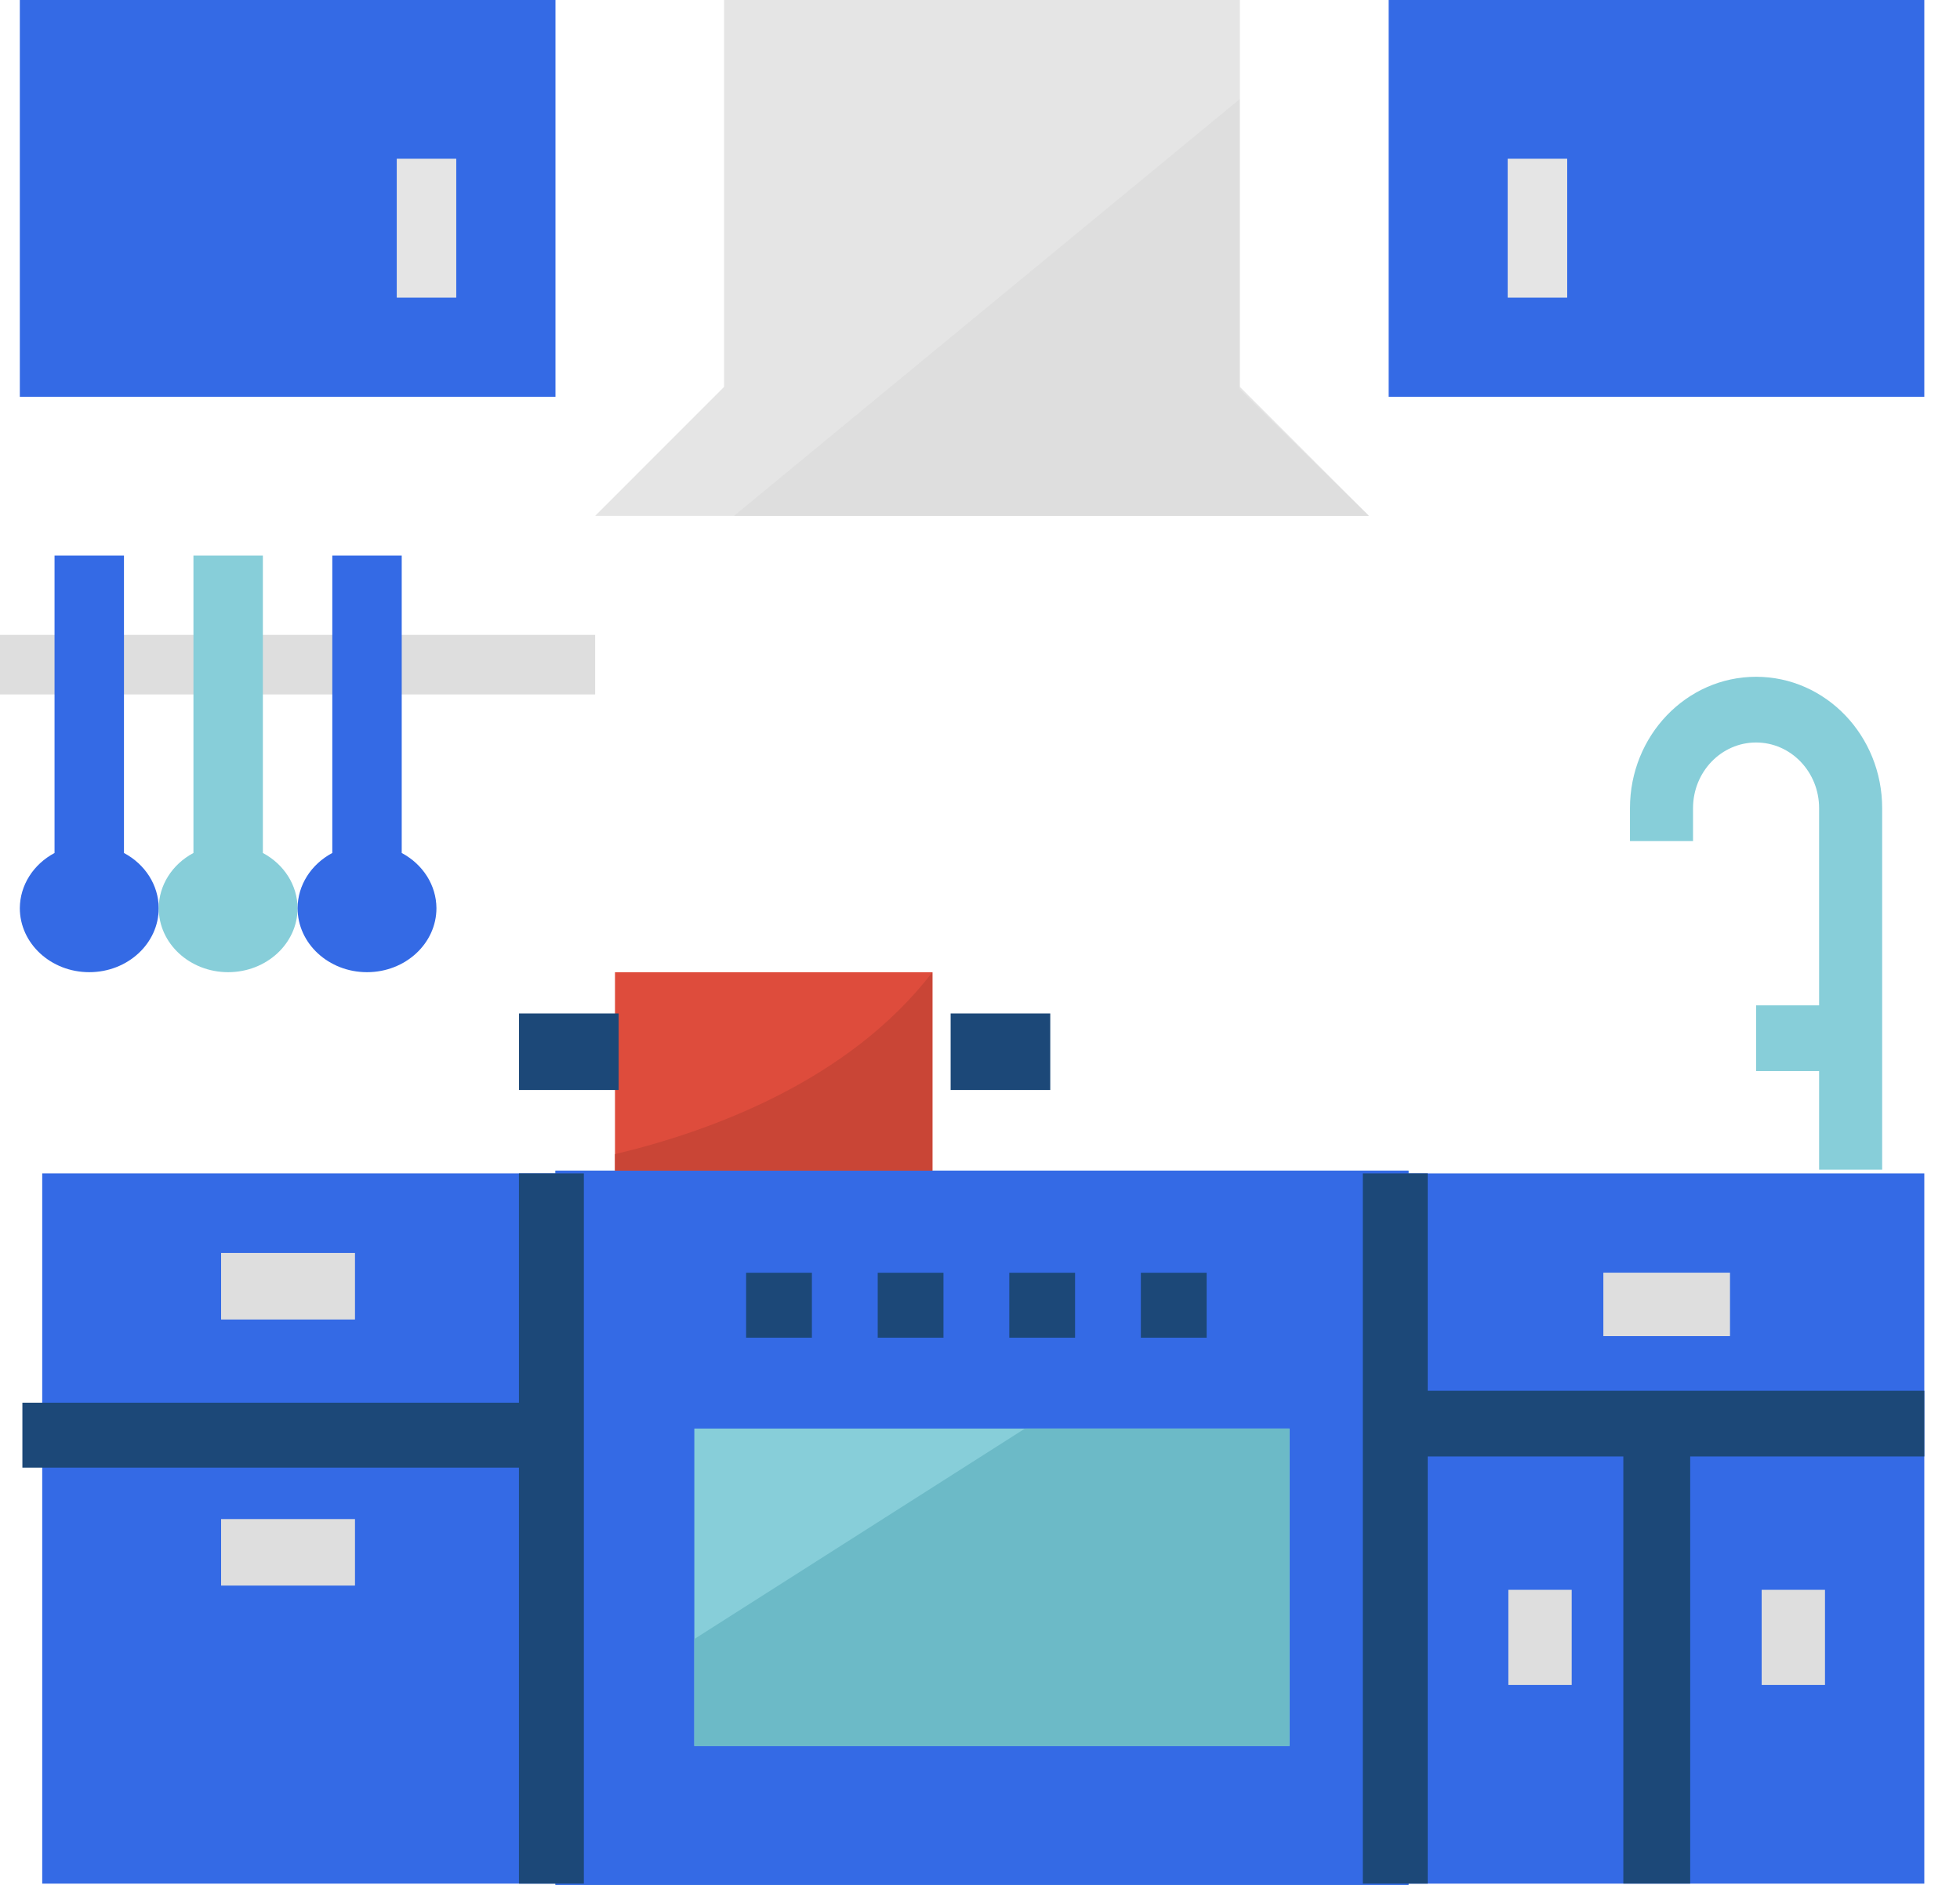 <svg width="52" height="50" viewBox="0 0 52 50" fill="none" xmlns="http://www.w3.org/2000/svg">
<g clip-path="url(#clip0_44_1066)">
<path d="M37.368 31.053H14.737V50H37.368V31.053Z" fill="#4398D1"/>
<path d="M37.368 31.053H14.737V50H37.368V31.053Z" fill="#346AE5"/>
<path d="M14.894 31.126H1.12V49.967H14.894V31.126Z" fill="#346AE5"/>
<path d="M51.053 31.126H37.278V49.967H51.053V31.126Z" fill="#346AE5"/>
<path d="M34.211 37.895H18.421V46.316H34.211V37.895Z" fill="#87CED9"/>
<path d="M28.522 33.762H26.777V35.485H28.522V33.762Z" fill="#1C4878"/>
<path d="M25.031 33.762H23.286V35.485H25.031V33.762Z" fill="#1C4878"/>
<path d="M21.54 33.762H19.795V35.485H21.54V33.762Z" fill="#1C4878"/>
<path d="M32.013 33.762H30.268V35.485H32.013V33.762Z" fill="#1C4878"/>
<path d="M14.558 37.209H0.594V38.932H14.558V37.209Z" fill="#1C4878"/>
<path d="M9.418 33.237H5.866V35.002H9.418V33.237Z" fill="#DEDEDE"/>
<path d="M9.418 40.296H5.866V42.06H9.418V40.296Z" fill="#DEDEDE"/>
<path d="M51.053 36.892H36.858V38.635H51.053V36.892Z" fill="#1C4878"/>
<path d="M44.842 37.763H43.068V49.966H44.842V37.763Z" fill="#1C4878"/>
<path d="M45.898 33.76H42.538V35.443H45.898V33.76Z" fill="#DEDEDE"/>
<path d="M41.698 42.173H40.018V44.697H41.698V42.173Z" fill="#DEDEDE"/>
<path d="M48.418 42.173H46.738V44.697H48.418V42.173Z" fill="#DEDEDE"/>
<path d="M32.895 10.263V0H19.21V10.263L15.79 13.684H36.316L32.895 10.263Z" fill="#E5E5E5"/>
<path d="M49.935 31.027H48.262V21.439C48.262 20.476 47.514 19.696 46.59 19.696C45.666 19.696 44.917 20.476 44.917 21.439V22.311H43.244V21.439C43.244 19.514 44.742 17.953 46.59 17.953C48.437 17.953 49.935 19.514 49.935 21.439V31.027Z" fill="#87CED9"/>
<path d="M49.098 26.669H46.59V28.412H49.098V26.669Z" fill="#87CED9"/>
<path d="M24.737 25.79H16.316V31.053H24.737V25.79Z" fill="#DE4C3C"/>
<path d="M16.413 26.884H13.77V28.914H16.413V26.884Z" fill="#1C4878"/>
<path d="M27.864 26.884H25.221V28.914H27.864V26.884Z" fill="#1C4878"/>
<path d="M16.316 30.616V31.053H24.737V25.79C22.505 28.698 18.792 30.027 16.316 30.616Z" fill="#C94536"/>
<path d="M14.737 0H0.526V10.526H14.737V0Z" fill="#346AE5"/>
<path d="M12.105 4.211H10.526V7.895H12.105V4.211Z" fill="#E5E5E5"/>
<path d="M51.053 0H36.842V10.526H51.053V0Z" fill="#346AE5"/>
<path d="M41.579 4.211H40V7.895H41.579V4.211Z" fill="#E5E5E5"/>
<path d="M15.79 16.842H0V18.421H15.79V16.842Z" fill="#DEDEDE"/>
<path d="M3.289 22.627V14.737H1.447V22.627C0.881 22.929 0.53 23.485 0.526 24.089C0.526 25.029 1.351 25.789 2.368 25.789C3.386 25.789 4.211 25.029 4.211 24.089C4.207 23.485 3.856 22.929 3.289 22.627Z" fill="#346AE5"/>
<path d="M6.974 22.627V14.737H5.132V22.627C4.565 22.929 4.214 23.485 4.211 24.089C4.211 25.029 5.035 25.789 6.053 25.789C7.07 25.789 7.895 25.029 7.895 24.089C7.891 23.485 7.54 22.929 6.974 22.627Z" fill="#87CED9"/>
<path d="M10.658 22.627V14.737H8.816V22.627C8.249 22.929 7.898 23.485 7.895 24.089C7.895 25.029 8.719 25.789 9.737 25.789C10.755 25.789 11.579 25.029 11.579 24.089C11.575 23.485 11.224 22.929 10.658 22.627Z" fill="#346AE5"/>
<path d="M15.49 31.126H13.768V49.967H15.49V31.126Z" fill="#1C4878"/>
<path d="M37.878 31.126H36.156V49.967H37.878V31.126Z" fill="#1C4878"/>
<path d="M18.421 43.478V46.316H34.211V37.895H27.193L18.421 43.478Z" fill="#6CBAC7"/>
<path d="M32.887 10.317V2.632L19.474 13.684H36.316L32.887 10.317Z" fill="#DEDEDE"/>
</g>
<defs>
<clipPath id="clip0_44_1066">
<rect width="51.053" height="50" fill="white"/>
</clipPath>
</defs>
</svg>

